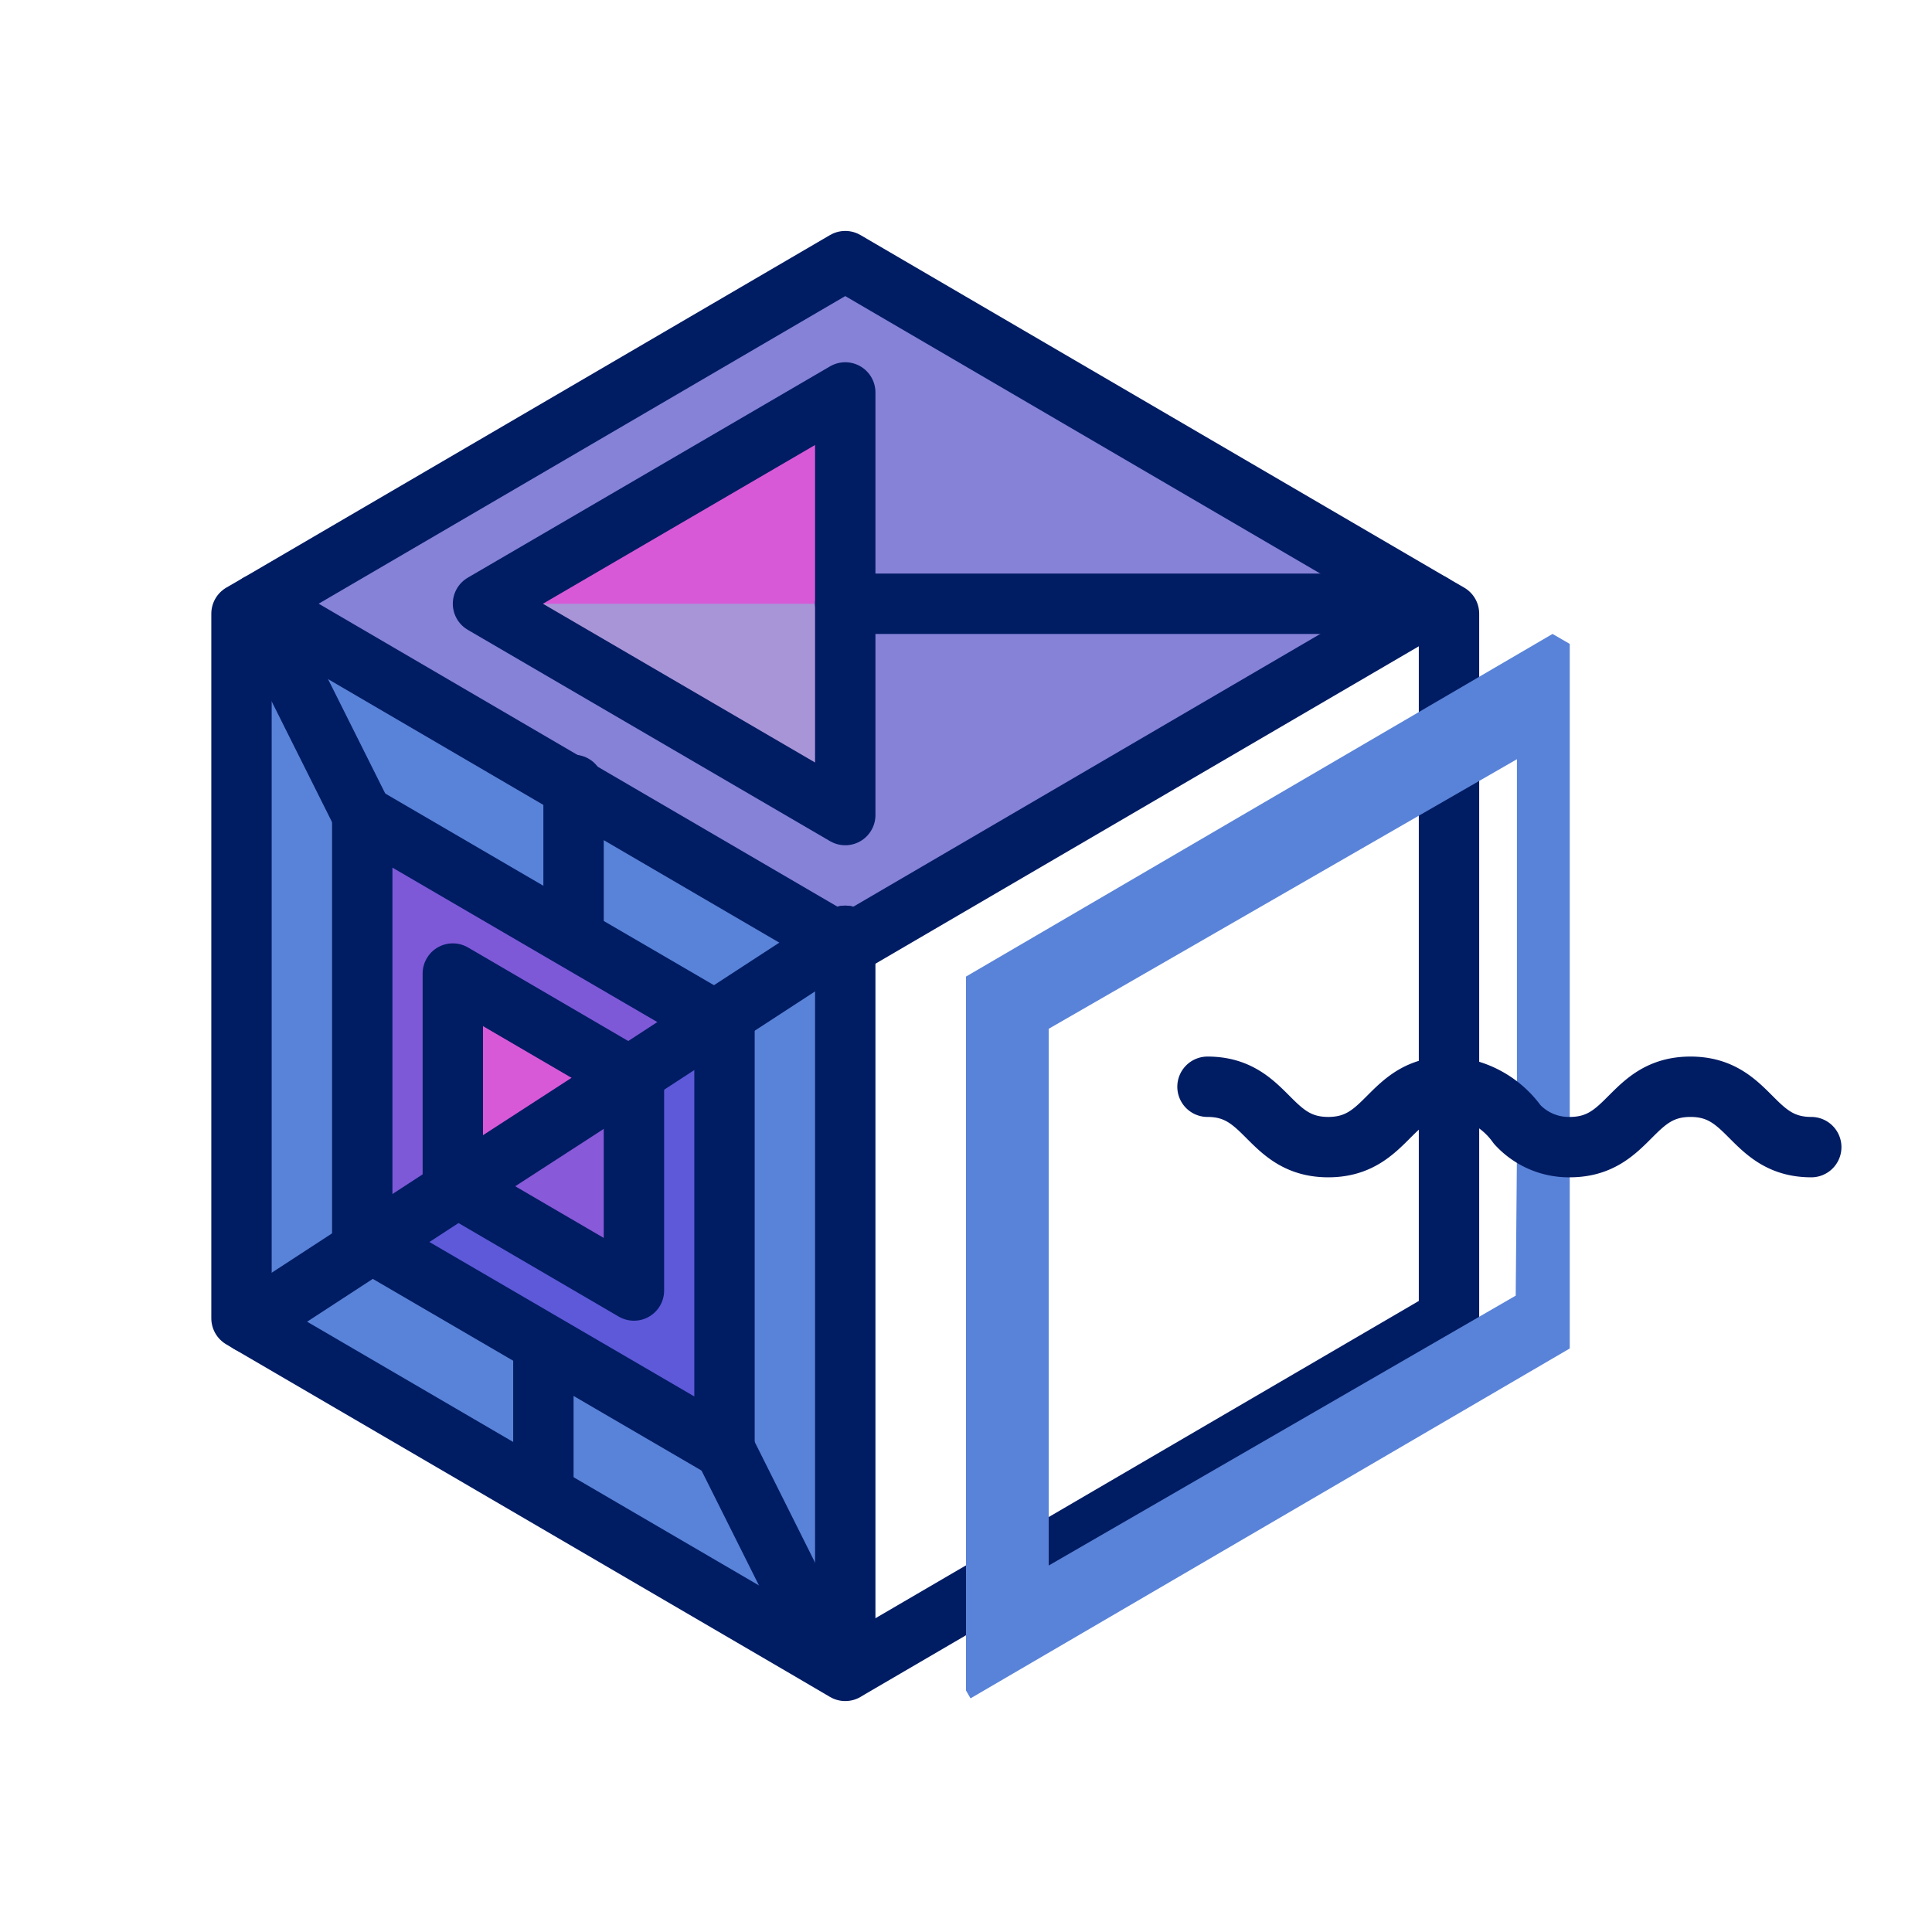 <?xml version="1.0" ?><svg viewBox="0 0 64 64" xmlns="http://www.w3.org/2000/svg"><title/><g data-name="Day 12" id="631c6931-77ed-4a45-bcde-56429968464a"><polygon data-name="&lt;Path&gt;" fill="#a895d8" id="24321604-8d08-407c-8f08-3fa7be4b0994" points="28 20 28 27 16 20 28 13 28 20"/><polygon data-name="&lt;Path&gt;" fill="#d859d8" id="970c71de-f55b-4761-a896-8e8cd55709d4" points="28 20 25 20 16 20 28 13 28 20"/><polygon data-name="&lt;Path&gt;" fill="#8859d8" id="a5a24e13-4bc4-4972-8a7c-bba0b5945beb" points="21 35.75 21 42.75 15.16 39.34 20.84 35.66 21 35.75"/><polygon data-name="&lt;Path&gt;" fill="#d859d8" id="fd9cf611-2541-4403-b06d-b7df986723b8" points="15 32.25 20.84 35.66 15.16 39.34 15 39.25 15 32.25"/><polygon data-name="&lt;Path&gt;" fill="#5983d8" id="35580b02-68e6-4816-8b15-300686839f85" points="9 21 12 27 12 41 12.32 41.19 8.27 43.83 8 43.67 8 20.33 8.57 20 9.33 20.44 9 21"/><polygon data-name="&lt;Path&gt;" fill="#5983d8" id="ba6ef632-c059-48f6-8da5-0c50864c4f63" points="19 26.09 19 31 18.96 31.06 12 27 9 21 9.33 20.44 19 26.09"/><polygon data-name="&lt;Path&gt;" fill="#5983d8" id="650d009a-8b54-40e5-9fea-bc6451b18fcb" points="28 31.35 28 55 28.15 55.26 28 55.35 26.67 54.57 27 54 24 48 24 34 23.68 33.81 27.72 31.18 28 31.35"/><polygon data-name="&lt;Path&gt;" fill="#5983d8" id="8ebb2293-ff71-4498-95b2-95cde033375f" points="24 48 27 54 26.67 54.57 17.78 49.38 18 49 18 45 18.22 44.63 24 48"/><polygon data-name="&lt;Path&gt;" fill="#5983d8" id="6d1b921e-e6d9-4a7e-b509-bade6bd0a2d6" points="18.22 44.63 18 45 18 49 17.78 49.38 8.27 43.83 12.32 41.19 18.22 44.63"/><polygon data-name="&lt;Path&gt;" fill="#5d59d8" id="86272fd0-6172-41f2-9525-cb5d7107efa1" points="24 34 24 48 18.22 44.63 12.32 41.19 15.16 39.34 21 42.75 21 35.75 20.84 35.66 23.68 33.81 24 34"/><polygon data-name="&lt;Path&gt;" fill="#7d59d8" id="01c8b930-9eaa-4a8a-8652-381a913e21e1" points="15 32.25 15 39.25 15.16 39.34 12.32 41.19 12 41 12 27 18.96 31.06 23.68 33.81 20.84 35.66 15 32.25"/><polygon data-name="&lt;Path&gt;" fill="#5983d8" id="f867b1f0-441b-4cde-b3b9-81bf44f1414e" points="27.72 31.18 23.68 33.81 18.96 31.06 19 31 19 26.09 27.72 31.18"/><path d="M28,20V13L16,20l12,7ZM28,8.65,47.43,20,28,31.35V31l-.28.18L19,26.09,9.33,20.44,8.57,20Z" data-name="&lt;Compound Path&gt;" fill="#8582d8" id="144419ba-3210-4694-a57f-92ceb11874e0"/><polyline data-name="&lt;Path&gt;" fill="none" id="02bf699d-f4b9-4ca7-86a1-d5c2ae88be61" points="47.43 20 48 20.33 48 38 48 43.67 28.15 55.26 28 55.35 26.67 54.57 17.78 49.38 8.27 43.83 8 43.67 8 20.33 8.57 20" stroke="#001c63" stroke-linecap="round" stroke-linejoin="round" stroke-width="2"/><polygon data-name="&lt;Path&gt;" fill="none" id="66dba08e-2f70-43e9-86cd-cad7fa642e81" points="47.43 20 28 31.35 27.72 31.18 19 26.09 9.33 20.44 8.57 20 28 8.65 47.43 20" stroke="#001c63" stroke-linecap="round" stroke-linejoin="round" stroke-width="2"/><polyline data-name="&lt;Path&gt;" fill="none" id="5d300391-fc3a-4ee2-8bba-870852e13d4b" points="28 31 28 31.35 28 55" stroke="#001c63" stroke-linecap="round" stroke-linejoin="round" stroke-width="2"/><polygon data-name="&lt;Path&gt;" fill="none" id="b415872f-234c-4c2e-83cb-07e0ab1c87ea" points="12 27 12 41 12.32 41.19 18.22 44.63 24 48 24 34 23.68 33.81 18.96 31.06 12 27" stroke="#001c63" stroke-linecap="round" stroke-linejoin="round" stroke-width="2"/><polygon data-name="&lt;Path&gt;" fill="none" id="97b3285f-e7d5-4241-8acd-3d66855d766c" points="20.84 35.66 15 32.25 15 39.25 15.16 39.34 21 42.75 21 35.75 20.84 35.66" stroke="#001c63" stroke-linecap="round" stroke-linejoin="round" stroke-width="2"/><polygon data-name="&lt;Path&gt;" fill="none" id="6060be80-e49c-470d-92c2-06c84652eaca" points="28 13 16 20 28 27 28 20 28 13" stroke="#001c63" stroke-linecap="round" stroke-linejoin="round" stroke-width="2"/><line data-name="&lt;Path&gt;" fill="none" id="131c3600-c8f4-40cf-93a2-66b285c5b8c5" stroke="#001c63" stroke-linecap="round" stroke-linejoin="round" stroke-width="2" x1="28" x2="46" y1="20" y2="20"/><polyline data-name="&lt;Path&gt;" fill="none" id="51ded413-b2fe-42ae-b397-0be689dbde97" points="19 26 19 26.09 19 31" stroke="#001c63" stroke-linecap="round" stroke-linejoin="round" stroke-width="2"/><polyline data-name="&lt;Path&gt;" fill="none" id="583c8314-dfac-4a33-9280-75b54e146e26" points="28 31 27.72 31.18 23.68 33.81 20.84 35.66 15.16 39.34 12.32 41.19 8.27 43.83" stroke="#001c63" stroke-linecap="round" stroke-linejoin="round" stroke-width="2"/><line data-name="&lt;Path&gt;" fill="none" id="3d95f0f1-c4c1-435e-bd27-55cfc2188650" stroke="#001c63" stroke-linecap="round" stroke-linejoin="round" stroke-width="2" x1="18" x2="18" y1="45" y2="49"/><line data-name="&lt;Path&gt;" fill="none" id="0670f5c1-18e0-4e56-b20d-6cf68f0d018c" stroke="#001c63" stroke-linecap="round" stroke-linejoin="round" stroke-width="2" x1="24" x2="27" y1="48" y2="54"/><line data-name="&lt;Path&gt;" fill="none" id="2eafbe49-21da-4d37-95e4-b403ddc57ac7" stroke="#001c63" stroke-linecap="round" stroke-linejoin="round" stroke-width="2" x1="9" x2="12" y1="21" y2="27"/><path d="M50.25,38.25l0-13.1L34.74,34.08l0,17.78,15.47-8.94ZM52,39v5.67L32.15,56.26,32,56V32.35L51.43,21l.57.33Z" data-name="&lt;Compound Path&gt;" fill="#5983d8" id="fa16a9eb-eadb-4a98-b118-bca6a740fd4b"/><path d="M40,36c2,0,2,2,4,2s2-2,4-2a3,3,0,0,1,2.26,1.25A2.32,2.32,0,0,0,52,38h0c2,0,2-2,4-2s2,2,4,2" data-name="&lt;Path&gt;" fill="none" id="4cfa411c-7bf7-45ff-a4b6-e86b4041930a" stroke="#001c63" stroke-linecap="round" stroke-linejoin="round" stroke-width="2"/></g></svg>